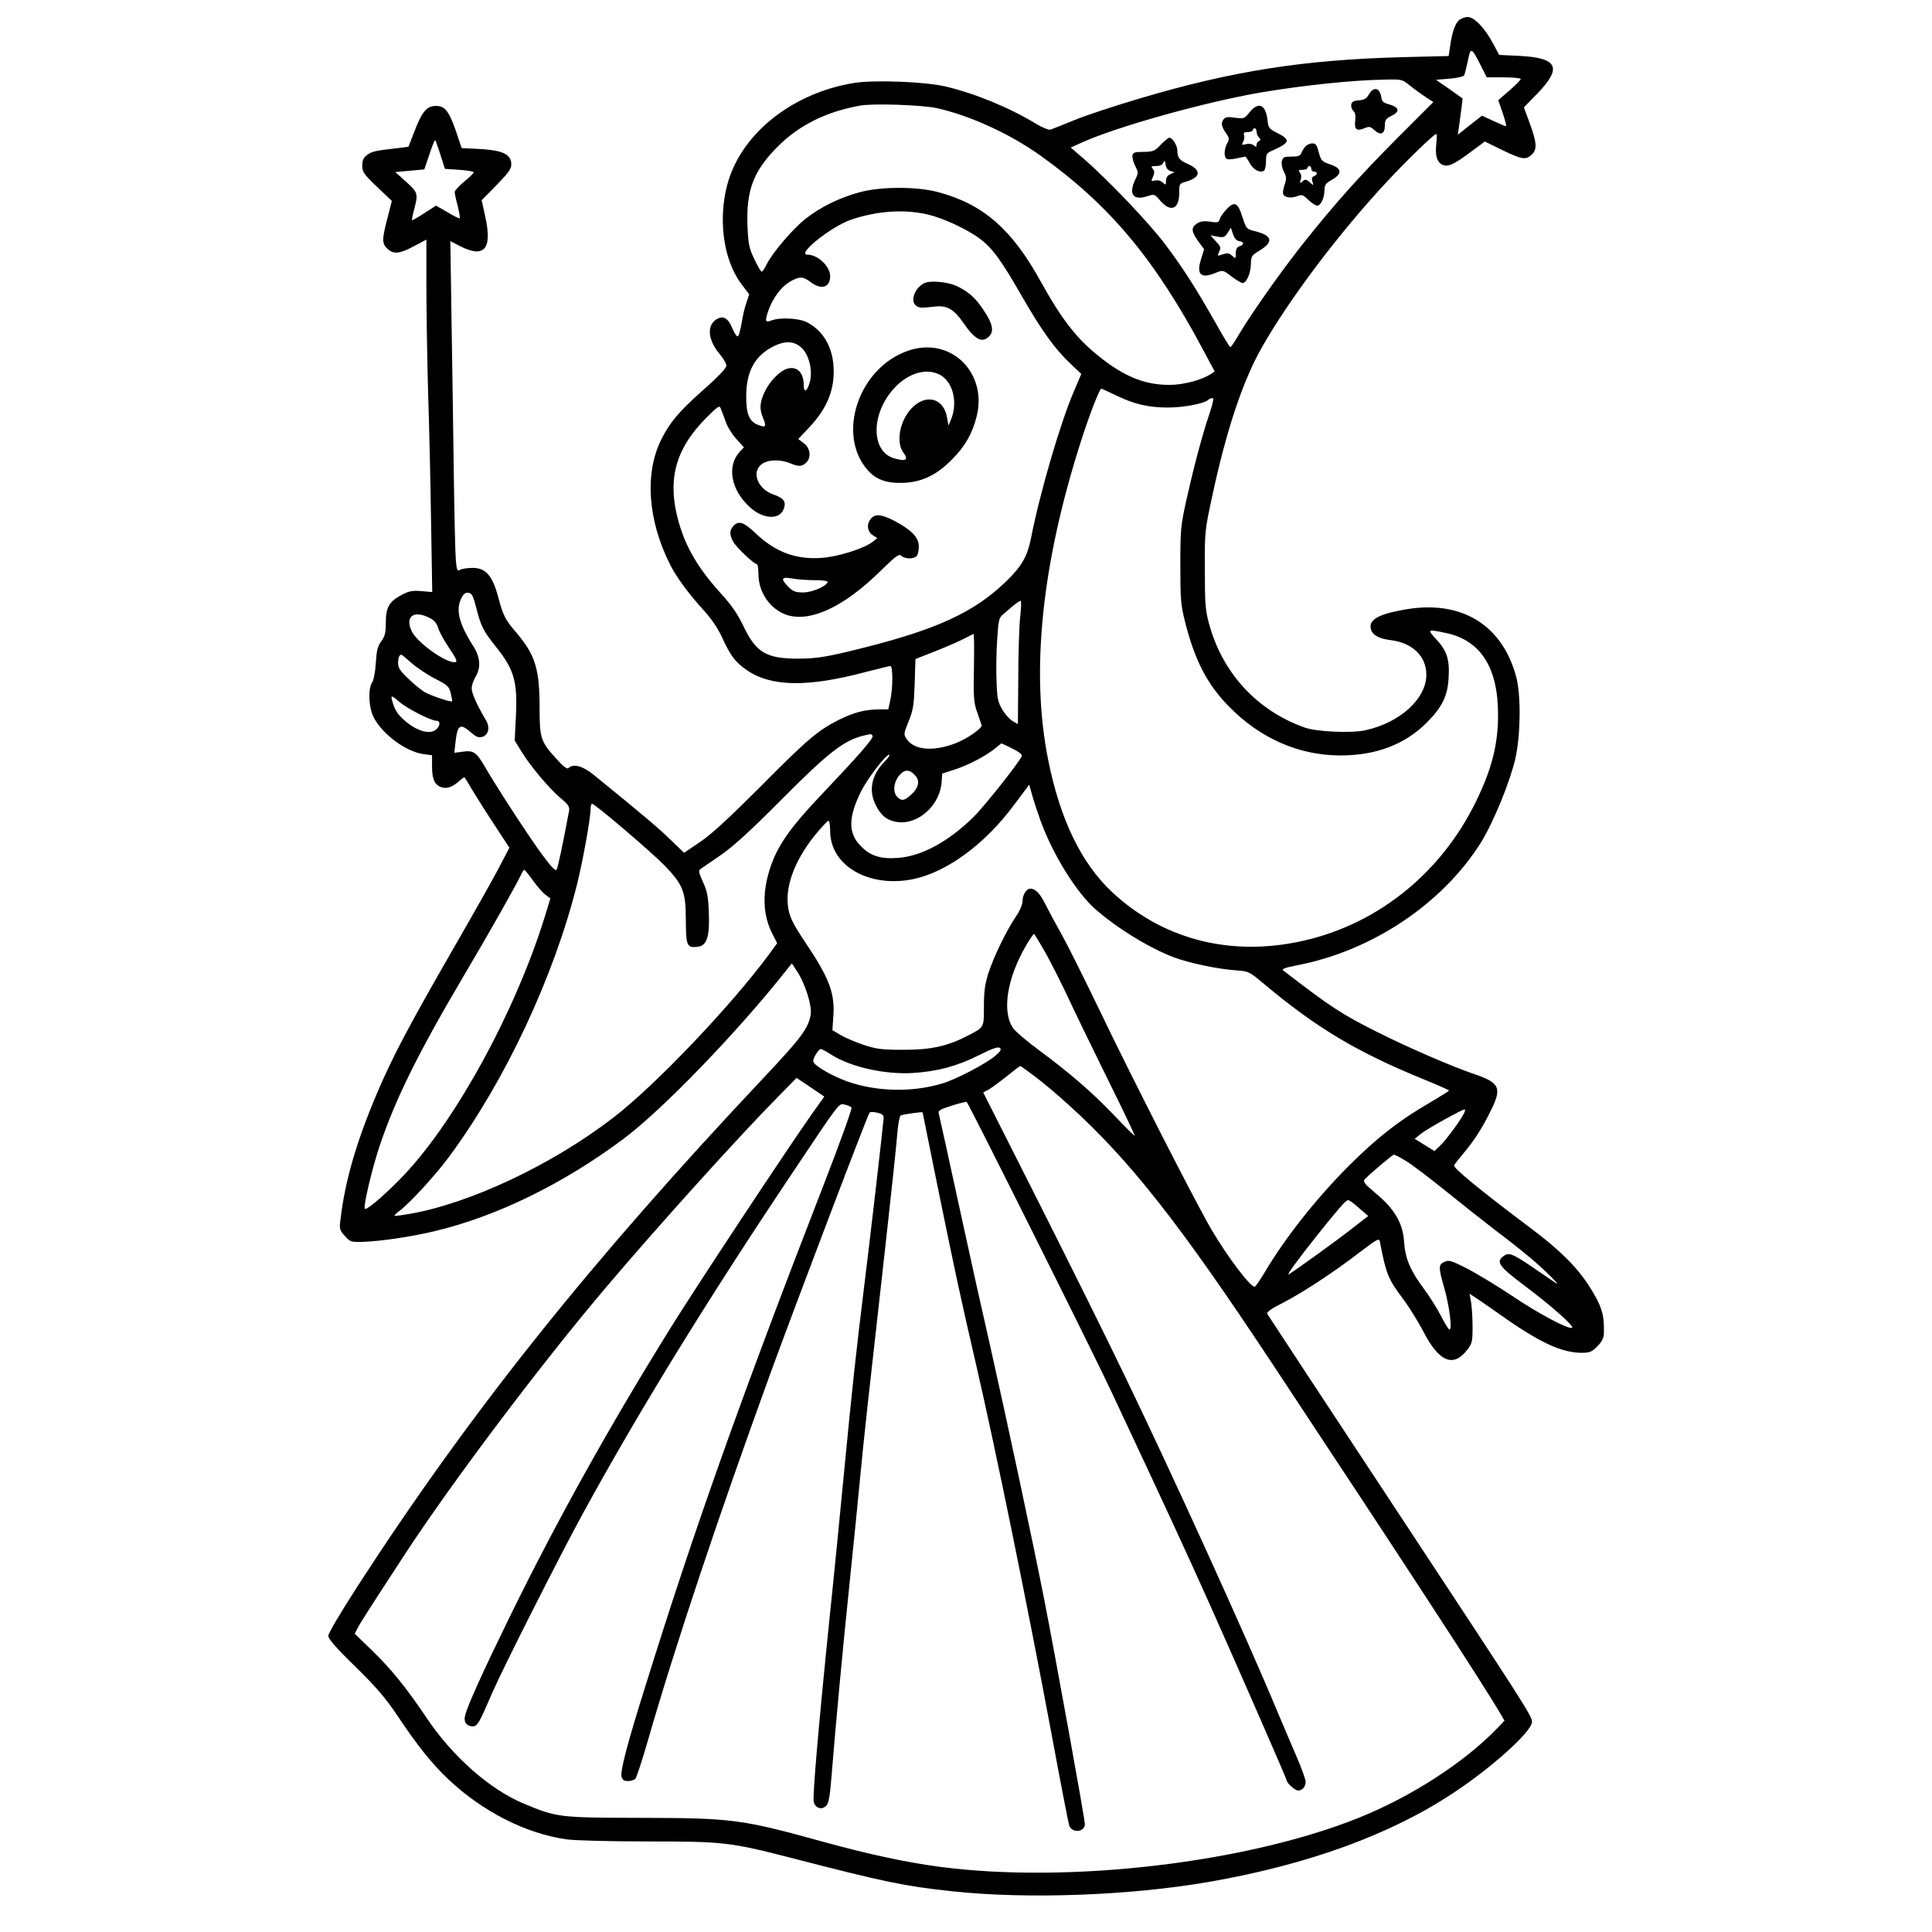 <?xml version="1.0" standalone="no"?>
<!DOCTYPE svg PUBLIC "-//W3C//DTD SVG 20010904//EN"
 "http://www.w3.org/TR/2001/REC-SVG-20010904/DTD/svg10.dtd">
<svg version="1.0" xmlns="http://www.w3.org/2000/svg"
 width="1024pt" height="1024pt" viewBox="0 0 1024 1024"
 preserveAspectRatio="xMidYMid meet">

<g transform="translate(0,1024) scale(0.1,-0.1)"
fill="#000000" stroke="none">
<path d="M7731 10131 c-21 -21 -35 -65 -46 -142 l-7 -46 -246 -6 c-523 -14
-900 -73 -1388 -218 -130 -38 -287 -90 -348 -115 -61 -25 -119 -48 -128 -51
-10 -3 -43 11 -77 31 -141 86 -324 161 -481 198 -108 25 -373 35 -479 19 -292
-46 -543 -222 -646 -454 -87 -197 -67 -464 45 -613 l41 -54 -15 -45 c-9 -24
-20 -72 -25 -106 -6 -34 -14 -66 -19 -71 -5 -5 -18 12 -30 41 -23 57 -50 71
-87 47 -50 -33 -42 -111 20 -183 19 -23 35 -50 35 -61 0 -13 -43 -59 -124
-130 -128 -114 -175 -170 -220 -259 -91 -181 -73 -432 47 -668 32 -64 99 -155
178 -241 40 -44 75 -96 97 -144 43 -95 71 -131 129 -171 130 -90 325 -93 638
-9 63 16 119 30 124 30 14 0 14 -114 0 -180 l-11 -50 -51 0 c-74 -1 -132 -16
-212 -56 -111 -56 -165 -102 -415 -354 -168 -168 -259 -252 -320 -293 l-84
-57 -71 68 c-61 60 -130 119 -408 345 -59 48 -109 61 -134 36 -7 -7 -26 7 -62
47 -85 92 -91 111 -91 271 0 210 -23 282 -125 402 -58 68 -68 87 -95 189 -30
111 -66 152 -134 152 -26 0 -56 -4 -66 -10 -17 -9 -19 -4 -24 53 -3 34 -8 247
-11 472 -3 226 -8 592 -12 813 l-6 404 52 -27 c129 -65 171 -15 133 157 l-19
87 79 80 c62 64 78 85 78 109 0 58 -49 78 -199 84 l-64 3 -32 95 c-38 107 -60
133 -114 128 -43 -4 -68 -37 -108 -144 l-28 -72 -55 -7 c-120 -13 -141 -18
-165 -37 -19 -14 -25 -29 -25 -56 0 -33 8 -45 78 -112 l79 -75 -23 -90 c-30
-113 -30 -136 -1 -163 32 -31 65 -28 141 13 l66 35 0 -238 c0 -131 4 -387 9
-568 6 -181 13 -494 16 -696 l6 -366 -58 5 c-47 4 -66 0 -102 -19 -68 -35 -86
-67 -86 -146 0 -55 -4 -73 -24 -101 -20 -27 -25 -50 -29 -115 -3 -48 -11 -90
-20 -104 -22 -34 -18 -131 8 -183 47 -91 171 -183 265 -196 l45 -6 0 -61 c0
-69 16 -100 55 -110 28 -7 57 5 92 37 13 11 24 19 26 16 2 -2 21 -33 42 -69
22 -36 74 -119 117 -184 l78 -119 -58 -111 c-32 -61 -144 -259 -249 -441 -230
-400 -312 -556 -392 -743 -111 -260 -172 -470 -196 -673 -7 -53 -5 -59 23 -90
28 -31 32 -33 97 -31 91 3 257 27 380 57 328 78 680 250 1000 489 205 153 603
565 861 891 l31 39 32 -49 c41 -66 75 -176 68 -222 -12 -73 -51 -125 -249
-335 -915 -971 -1551 -1766 -2152 -2694 -86 -133 -156 -251 -156 -264 0 -16
41 -64 144 -164 114 -112 160 -166 225 -263 104 -156 181 -252 270 -336 181
-170 410 -286 625 -316 43 -6 230 -11 424 -11 406 0 441 -4 757 -85 507 -131
604 -151 860 -179 400 -43 946 -23 1365 50 523 91 963 251 1296 473 207 137
414 325 414 375 0 31 -35 85 -710 1109 -385 584 -682 1035 -693 1053 -5 9 19
27 85 60 106 55 266 160 408 269 92 70 100 74 104 53 33 -172 43 -196 123
-303 33 -44 81 -122 107 -172 83 -162 159 -193 233 -97 26 34 28 44 28 123 0
47 -4 106 -8 130 l-8 44 28 -18 c15 -10 72 -49 126 -87 210 -150 332 -208 439
-208 44 0 54 4 84 34 24 24 34 44 35 67 3 103 -11 147 -79 254 -64 100 -158
193 -312 308 -255 191 -410 318 -403 330 3 7 25 35 48 62 60 72 97 129 144
223 64 127 52 153 -90 201 -115 39 -343 138 -501 217 -194 97 -253 135 -506
330 -11 8 7 15 74 28 398 77 769 326 973 650 66 106 154 321 183 446 28 125
30 334 5 430 -74 280 -293 413 -593 359 -138 -24 -191 -54 -178 -103 8 -32 42
-51 107 -59 115 -15 187 -86 187 -183 0 -127 -138 -253 -321 -294 -75 -17
-259 -9 -324 14 -253 90 -436 289 -507 551 -19 69 -22 107 -22 285 -1 201 0
209 38 385 74 347 161 611 262 790 144 255 407 605 663 880 106 114 251 254
263 255 4 0 4 -22 1 -49 -7 -62 2 -97 28 -112 31 -16 59 -5 148 61 l81 60 92
-45 c103 -50 125 -54 156 -25 30 28 28 62 -9 164 l-32 87 71 73 c134 138 109
190 -97 200 l-105 5 -30 56 c-45 86 -102 145 -137 145 -16 0 -38 -9 -48 -19z
m120 -243 l29 -58 90 0 c50 0 90 -4 90 -9 0 -5 -27 -32 -59 -60 l-60 -52 24
-69 c13 -39 21 -70 17 -69 -4 0 -34 13 -67 28 l-60 28 -64 -50 -64 -51 6 44
c4 25 9 68 13 96 l6 52 -70 50 -71 49 71 6 c39 3 74 11 78 17 3 6 12 40 20 77
15 76 18 75 71 -29z m-378 -102 c23 -18 60 -45 83 -60 l41 -27 -187 -187
c-201 -202 -326 -341 -493 -550 -117 -146 -280 -377 -347 -489 -23 -40 -45
-73 -49 -73 -3 0 -37 55 -75 123 -107 189 -172 291 -270 422 -88 116 -304 343
-436 457 l-65 56 60 27 c186 84 651 214 948 265 227 38 481 65 655 68 92 2 94
2 135 -32z m-2508 -119 c175 -39 388 -136 550 -252 368 -263 607 -550 866
-1037 l57 -107 -23 -15 c-48 -31 -144 -56 -217 -56 -130 0 -239 44 -369 148
-121 95 -202 199 -314 402 -152 275 -303 407 -540 471 -112 31 -306 31 -419 0
-105 -28 -211 -80 -288 -142 -68 -54 -176 -181 -205 -241 -10 -21 -22 -38 -26
-38 -4 0 -22 30 -39 67 -28 58 -32 80 -36 173 -8 192 31 294 162 425 112 112
256 183 433 215 70 13 327 4 408 -13z m-2630 -249 l23 -73 76 -5 c42 -3 76 -9
77 -13 0 -5 -23 -27 -50 -49 -28 -23 -51 -48 -51 -56 0 -8 7 -41 16 -74 8 -33
13 -62 11 -65 -3 -2 -32 12 -65 32 l-61 35 -62 -40 c-34 -22 -64 -39 -65 -37
-2 2 3 27 11 57 22 83 20 90 -42 146 l-58 52 77 7 77 7 27 80 c14 43 28 77 31
75 2 -3 15 -38 28 -79z m2578 -314 c82 -18 210 -77 280 -129 66 -49 114 -114
223 -305 105 -182 175 -280 259 -359 l56 -53 -39 -92 c-72 -166 -181 -541
-227 -776 -20 -101 -50 -153 -138 -237 -164 -157 -359 -247 -737 -343 -204
-52 -262 -61 -360 -61 -167 0 -222 32 -287 167 -33 69 -64 115 -120 176 -134
148 -201 268 -237 425 -45 199 2 352 157 508 62 62 71 68 77 50 5 -11 16 -42
26 -69 9 -28 35 -69 57 -93 l40 -44 -21 -22 c-71 -76 -49 -202 51 -294 71 -66
160 -70 181 -10 14 38 0 57 -52 75 -85 28 -121 118 -66 161 32 25 98 28 151 6
45 -19 62 -19 85 2 29 26 24 78 -12 104 l-29 22 61 65 c80 86 120 170 126 267
8 132 -43 236 -141 287 -44 22 -143 27 -190 9 -32 -12 -34 -4 -13 57 23 63 66
121 111 148 52 30 70 30 111 -1 57 -43 104 -29 104 31 0 52 -65 114 -120 114
-62 0 126 150 232 186 137 46 277 56 401 28z m-661 -711 c38 -38 57 -124 39
-182 -14 -48 -31 -54 -31 -12 0 68 -37 103 -90 86 -38 -12 -92 -68 -116 -120
-28 -58 -30 -92 -9 -142 18 -43 14 -50 -22 -37 -51 18 -68 56 -68 152 0 136
47 219 150 269 62 29 108 25 147 -14z m1662 -248 c96 -47 173 -65 276 -65 83
0 195 21 214 41 6 5 16 9 22 9 9 0 3 -27 -17 -87 -38 -113 -80 -271 -121 -453
-30 -137 -32 -157 -32 -345 0 -183 2 -209 26 -305 51 -201 118 -330 233 -446
166 -169 371 -258 590 -258 188 0 341 58 456 173 84 84 112 143 117 240 6 96
-10 143 -65 202 -50 54 -49 55 51 34 184 -39 276 -183 276 -433 0 -158 -33
-288 -117 -460 -191 -393 -544 -668 -957 -747 -367 -71 -712 24 -972 267 -163
153 -275 384 -338 698 -95 468 -35 1045 176 1700 42 131 96 270 105 270 3 0
37 -16 77 -35z m-3389 -1130 c25 -97 38 -121 105 -205 96 -120 114 -183 104
-375 l-6 -120 35 -57 c48 -79 147 -196 208 -248 42 -35 49 -46 45 -69 -36
-191 -59 -299 -66 -310 -5 -10 -27 12 -77 80 -65 87 -245 364 -306 470 -42 72
-59 83 -113 75 l-46 -6 7 63 c10 86 25 94 80 46 27 -24 41 -30 60 -25 34 9 44
51 20 90 -45 75 -75 141 -75 167 0 16 9 43 20 61 30 49 26 105 -12 164 -76
119 -94 194 -62 255 11 22 21 29 37 27 18 -2 25 -16 42 -83z m2882 -47 c-5
-46 -10 -192 -10 -325 l-2 -241 -28 16 c-16 10 -41 37 -55 62 -23 39 -27 58
-30 148 -3 57 -1 156 3 219 7 107 9 118 32 137 14 12 39 33 56 48 18 14 34 25
37 23 4 -2 2 -41 -3 -87z m-3123 -7 c19 -10 33 -29 38 -48 5 -18 28 -62 53
-99 47 -70 53 -84 33 -84 -52 1 -193 102 -224 161 -42 83 11 120 100 70z
m2878 -260 c-3 -160 -1 -186 18 -238 11 -32 21 -62 23 -67 4 -15 -80 -74 -140
-96 -119 -45 -219 -36 -259 25 -15 23 -14 28 12 92 24 59 28 85 32 199 l4 131
107 42 c58 23 126 53 151 66 25 13 47 24 50 25 3 0 4 -81 2 -179z m-2981 25
c27 -24 82 -61 123 -82 68 -35 76 -42 85 -78 5 -22 9 -42 7 -43 -6 -6 -113 30
-146 49 -19 12 -59 44 -87 72 -42 39 -53 57 -53 81 0 29 6 45 18 45 2 0 26
-20 53 -44z m-63 -207 c39 -34 166 -99 194 -99 22 0 23 -23 2 -44 -31 -32
-103 -13 -168 44 -40 35 -53 56 -66 101 -11 37 -6 36 38 -2z m2507 -179 c7
-12 -74 -104 -277 -318 -152 -160 -220 -255 -259 -362 -51 -141 -49 -266 6
-372 l24 -47 -42 -58 c-204 -276 -606 -698 -828 -868 -324 -249 -757 -453
-1079 -509 -41 -7 -77 -12 -79 -10 -2 2 9 13 25 25 56 42 192 190 265 289 297
402 555 953 678 1445 31 126 71 348 71 396 0 16 4 29 8 29 15 0 316 -257 385
-328 98 -102 112 -138 112 -290 1 -136 6 -147 63 -140 48 5 64 54 59 178 -3
88 -8 115 -31 165 -23 51 -25 61 -12 70 8 5 56 39 108 74 67 47 156 128 318
291 253 255 336 319 445 343 33 8 34 7 40 -3z m740 -67 c34 -17 54 -32 51 -40
-13 -32 -197 -265 -257 -324 -131 -129 -274 -207 -399 -216 -91 -7 -146 10
-196 61 -70 69 -69 154 1 294 36 70 130 192 148 192 6 0 -5 -17 -25 -37 -70
-72 -86 -154 -45 -233 27 -54 61 -80 114 -87 111 -15 227 91 234 215 l3 42 65
21 c73 23 169 74 216 113 17 14 31 25 32 26 2 0 28 -12 58 -27z m-512 -146
c24 -27 15 -64 -24 -99 -34 -32 -51 -35 -73 -12 -25 24 -20 78 10 114 29 34
56 34 87 -3z m664 -242 c65 -177 188 -375 289 -464 115 -101 286 -206 416
-255 79 -30 236 -63 330 -69 67 -5 69 -6 150 -74 276 -231 491 -360 845 -504
73 -30 133 -56 133 -59 0 -3 -49 -33 -108 -68 -161 -94 -272 -181 -423 -331
-175 -176 -338 -382 -448 -568 -24 -40 -47 -73 -51 -73 -24 0 -144 158 -230
305 -82 139 -427 816 -586 1148 -79 164 -170 347 -202 405 -33 59 -74 135 -91
169 -28 57 -53 83 -80 83 -20 0 -41 -32 -41 -63 0 -20 -13 -52 -35 -84 -52
-77 -120 -218 -147 -303 -18 -58 -23 -98 -23 -175 0 -113 2 -109 -87 -155
-106 -55 -197 -75 -343 -74 -112 0 -141 4 -207 26 -42 14 -97 37 -122 52 l-44
26 5 73 c9 122 -21 203 -151 396 -56 83 -78 126 -86 167 -24 114 27 257 139
397 35 42 67 77 72 77 5 0 9 -24 9 -54 0 -185 207 -304 442 -255 179 38 380
186 535 396 l78 104 18 -63 c10 -35 30 -94 44 -133z m-2692 -312 c22 -31 52
-65 66 -75 l26 -20 -29 -95 c-160 -517 -490 -1114 -772 -1397 -93 -94 -174
-161 -182 -153 -10 10 36 206 77 330 83 248 202 490 447 905 135 228 282 488
303 535 7 15 15 27 18 27 3 -1 24 -26 46 -57z m2722 -393 c33 -61 89 -172 124
-248 35 -75 128 -266 206 -424 79 -159 140 -288 137 -288 -3 0 -53 50 -111
111 -118 123 -233 222 -399 345 -61 45 -121 96 -133 113 -62 86 -35 264 67
439 20 34 39 62 42 62 3 0 33 -50 67 -110z m-273 -537 c-48 -41 -211 -126
-281 -146 -161 -48 -347 -43 -502 11 -88 32 -181 87 -181 108 0 18 29 64 41
64 4 0 29 -13 55 -30 104 -66 284 -106 433 -97 129 8 237 37 351 95 70 35 99
45 109 38 10 -8 5 -17 -25 -43z m213 -110 c42 -31 121 -98 177 -149 324 -293
587 -627 1081 -1374 713 -1078 1111 -1688 1210 -1857 l19 -33 -39 -41 c-175
-181 -455 -362 -734 -474 -596 -239 -1535 -349 -2216 -260 -177 23 -383 67
-625 134 -431 119 -479 125 -965 126 -432 1 -443 2 -618 75 -179 74 -379 250
-516 455 -111 165 -189 260 -290 358 l-91 88 15 29 c14 28 54 90 243 380 250
384 730 1022 1081 1435 268 316 690 784 899 996 l104 106 73 -49 74 -50 -65
-91 c-140 -199 -619 -924 -751 -1137 -329 -530 -604 -1024 -854 -1535 -139
-284 -222 -467 -234 -518 -9 -33 8 -57 40 -57 25 0 34 15 105 180 56 129 355
720 476 942 295 540 660 1134 1115 1813 255 382 245 368 277 360 15 -3 31 -10
35 -15 5 -4 -61 -187 -146 -406 -437 -1125 -685 -1821 -947 -2663 -94 -298
-133 -448 -126 -477 5 -18 13 -24 35 -24 16 0 33 6 39 13 6 7 36 98 66 202
146 507 376 1194 649 1945 147 402 516 1372 526 1383 5 5 24 4 42 -1 28 -7 34
-13 32 -33 -7 -79 -78 -691 -103 -889 -41 -332 -64 -541 -105 -970 -20 -206
-53 -546 -75 -755 -62 -604 -94 -978 -87 -1006 9 -33 42 -44 66 -20 14 14 20
50 30 177 19 239 57 649 96 1024 19 184 44 432 55 550 21 218 36 355 135 1236
30 270 58 530 61 578 4 48 12 90 18 94 10 5 116 21 116 16 0 -1 38 -188 84
-415 90 -439 114 -553 202 -933 100 -433 265 -1239 395 -1934 49 -266 93 -490
96 -498 16 -42 83 -35 83 8 0 27 -155 882 -216 1193 -62 315 -198 951 -289
1355 -42 184 -99 439 -126 565 -94 432 -140 640 -144 656 -4 12 12 21 70 39
41 13 77 22 79 19 14 -16 669 -1326 766 -1534 292 -622 403 -863 527 -1140
143 -320 403 -915 403 -922 0 -14 44 -53 60 -53 23 0 40 20 40 47 0 12 -22 73
-49 135 -27 62 -72 169 -101 237 -163 393 -565 1276 -817 1796 -90 187 -294
598 -453 913 l-289 572 27 14 c15 8 58 40 96 70 38 31 71 56 74 56 2 0 38 -26
79 -57z m2272 -195 c-21 -41 -96 -142 -127 -171 l-29 -28 -53 33 -52 32 32 26
c32 26 219 130 233 130 4 0 2 -10 -4 -22z m-306 -252 c31 -19 125 -90 209
-158 84 -68 203 -162 263 -208 61 -46 144 -111 185 -146 76 -63 173 -160 134
-133 -12 8 -62 42 -113 77 -113 77 -132 85 -160 66 -44 -32 -29 -54 109 -158
143 -107 268 -218 252 -224 -23 -7 -182 78 -318 170 -78 52 -185 117 -237 144
-85 43 -98 47 -121 36 -32 -14 -33 -29 -2 -135 29 -100 45 -234 27 -223 -6 4
-27 38 -45 74 -19 37 -58 99 -86 137 -75 100 -102 164 -108 252 -6 99 -50 175
-149 257 -60 50 -70 63 -60 75 20 23 147 131 155 131 5 0 34 -15 65 -34z
m-250 -249 l49 -42 -84 -65 c-73 -58 -299 -221 -337 -244 -17 -11 46 76 152
209 115 144 151 184 162 184 6 1 32 -18 58 -42z"/>
<path d="M7274 9762 c-6 -4 -16 -17 -23 -29 -8 -15 -22 -23 -49 -25 -29 -2
-38 -8 -40 -24 -2 -11 4 -26 12 -33 9 -8 12 -24 9 -50 -6 -46 7 -58 48 -41 27
11 32 10 54 -10 32 -30 55 -20 55 24 0 30 5 37 35 52 46 22 42 45 -10 60 -31
8 -41 16 -43 35 -6 40 -25 57 -48 41z"/>
<path d="M6623 9645 c-27 -34 -30 -35 -77 -29 -40 6 -51 4 -62 -10 -14 -20
-10 -38 17 -76 15 -22 15 -29 3 -50 -17 -32 -18 -76 0 -83 7 -3 31 -1 52 4 22
4 41 9 44 9 3 0 14 -16 24 -35 19 -35 54 -53 75 -40 6 3 11 26 11 49 0 41 3
45 38 60 89 40 93 55 24 90 -46 23 -50 28 -54 70 -10 83 -48 99 -95 41z m37
-103 c0 -10 6 -24 13 -31 10 -11 10 -14 0 -18 -7 -3 -13 -12 -13 -20 0 -13 -3
-13 -15 -3 -9 7 -25 10 -40 6 -23 -6 -25 -5 -16 13 6 11 8 27 5 35 -5 12 0 16
20 16 14 0 26 5 26 10 0 6 5 10 10 10 6 0 10 -8 10 -18z"/>
<path d="M6152 9473 c-32 -34 -39 -37 -91 -38 -48 0 -56 -3 -59 -20 -1 -11 5
-36 15 -55 17 -33 17 -37 1 -70 -38 -78 -13 -115 63 -90 37 12 38 12 69 -24
55 -63 100 -45 100 39 0 51 0 52 39 63 76 23 79 61 7 93 -45 19 -56 34 -56 73
0 25 -26 66 -42 66 -6 0 -26 -17 -46 -37z m51 -139 l22 -7 -22 -10 c-15 -7
-23 -19 -23 -35 0 -23 -1 -24 -18 -9 -11 10 -26 14 -40 10 -21 -5 -22 -4 -11
20 9 21 9 30 -1 42 -11 13 -8 15 18 15 19 0 33 6 38 18 6 14 8 12 12 -10 2
-17 11 -30 25 -34z"/>
<path d="M6918 9463 c-8 -10 -18 -26 -21 -35 -5 -14 -18 -18 -51 -18 -40 0
-46 -3 -52 -24 -3 -14 1 -37 11 -56 13 -25 14 -38 6 -62 -6 -17 -11 -39 -11
-49 0 -24 37 -33 75 -19 25 10 31 8 60 -20 17 -16 38 -30 46 -30 20 0 39 41
39 83 0 27 7 36 41 55 55 32 51 61 -12 81 -43 15 -47 19 -59 63 -10 39 -16 48
-34 48 -13 0 -30 -8 -38 -17z m32 -118 c0 -8 7 -15 15 -15 20 0 19 -16 -1 -24
-11 -4 -13 -13 -8 -28 7 -23 6 -23 -14 -4 -19 16 -24 17 -38 5 -15 -12 -16
-11 -10 9 5 14 3 29 -4 37 -10 13 -8 15 14 15 14 0 26 5 26 10 0 6 5 10 10 10
6 0 10 -7 10 -15z"/>
<path d="M6500 9130 c-16 -17 -32 -40 -35 -51 -6 -19 -12 -20 -52 -14 -33 5
-51 2 -69 -10 -32 -21 -30 -42 7 -94 l31 -42 -17 -55 c-25 -81 1 -103 81 -69
35 14 37 14 81 -20 25 -19 52 -35 59 -35 21 0 44 54 44 102 1 40 4 45 46 70
75 46 69 79 -22 102 -48 12 -48 12 -69 76 -24 77 -42 86 -85 40z m68 -168 c27
-4 28 -19 2 -27 -14 -5 -20 -15 -20 -37 0 -30 -1 -31 -20 -13 -16 14 -25 15
-49 7 -29 -10 -30 -10 -19 14 10 21 8 28 -18 55 l-29 32 37 -7 c33 -6 39 -4
55 20 l17 27 11 -34 c8 -23 19 -35 33 -37z"/>
<path d="M4913 8744 c-55 -13 -94 -94 -59 -123 16 -14 29 -14 101 -6 62 8 101
-14 148 -82 65 -95 104 -115 142 -73 24 26 15 67 -31 135 -40 62 -78 97 -137
126 -39 21 -122 32 -164 23z"/>
<path d="M4813 8381 c-262 -90 -381 -443 -214 -633 45 -51 102 -71 193 -67 97
5 173 42 253 123 70 70 108 137 131 227 60 235 -139 428 -363 350z m175 -131
c65 -40 89 -147 52 -235 l-13 -30 -8 45 c-18 95 -101 122 -175 58 -72 -63
-100 -189 -55 -248 27 -37 13 -47 -47 -30 -127 34 -128 237 -2 373 76 83 177
110 248 67z"/>
<path d="M4617 7492 c-25 -28 -21 -69 8 -88 l25 -16 -25 -20 c-45 -35 -183
-79 -270 -85 -138 -10 -248 32 -354 134 -59 56 -87 65 -114 35 -21 -23 -21
-45 -2 -81 15 -30 111 -121 126 -121 5 0 9 -24 9 -53 0 -97 62 -186 149 -216
125 -41 302 41 495 230 86 84 101 95 113 83 18 -17 65 -18 81 -2 7 7 12 30 12
51 0 48 -36 86 -127 135 -69 36 -103 40 -126 14z m-299 -327 c43 0 71 -4 69
-10 -8 -23 -83 -55 -130 -55 -40 0 -53 5 -78 29 -43 44 -38 55 19 45 26 -5 80
-9 120 -9z"/>
</g>
</svg>
